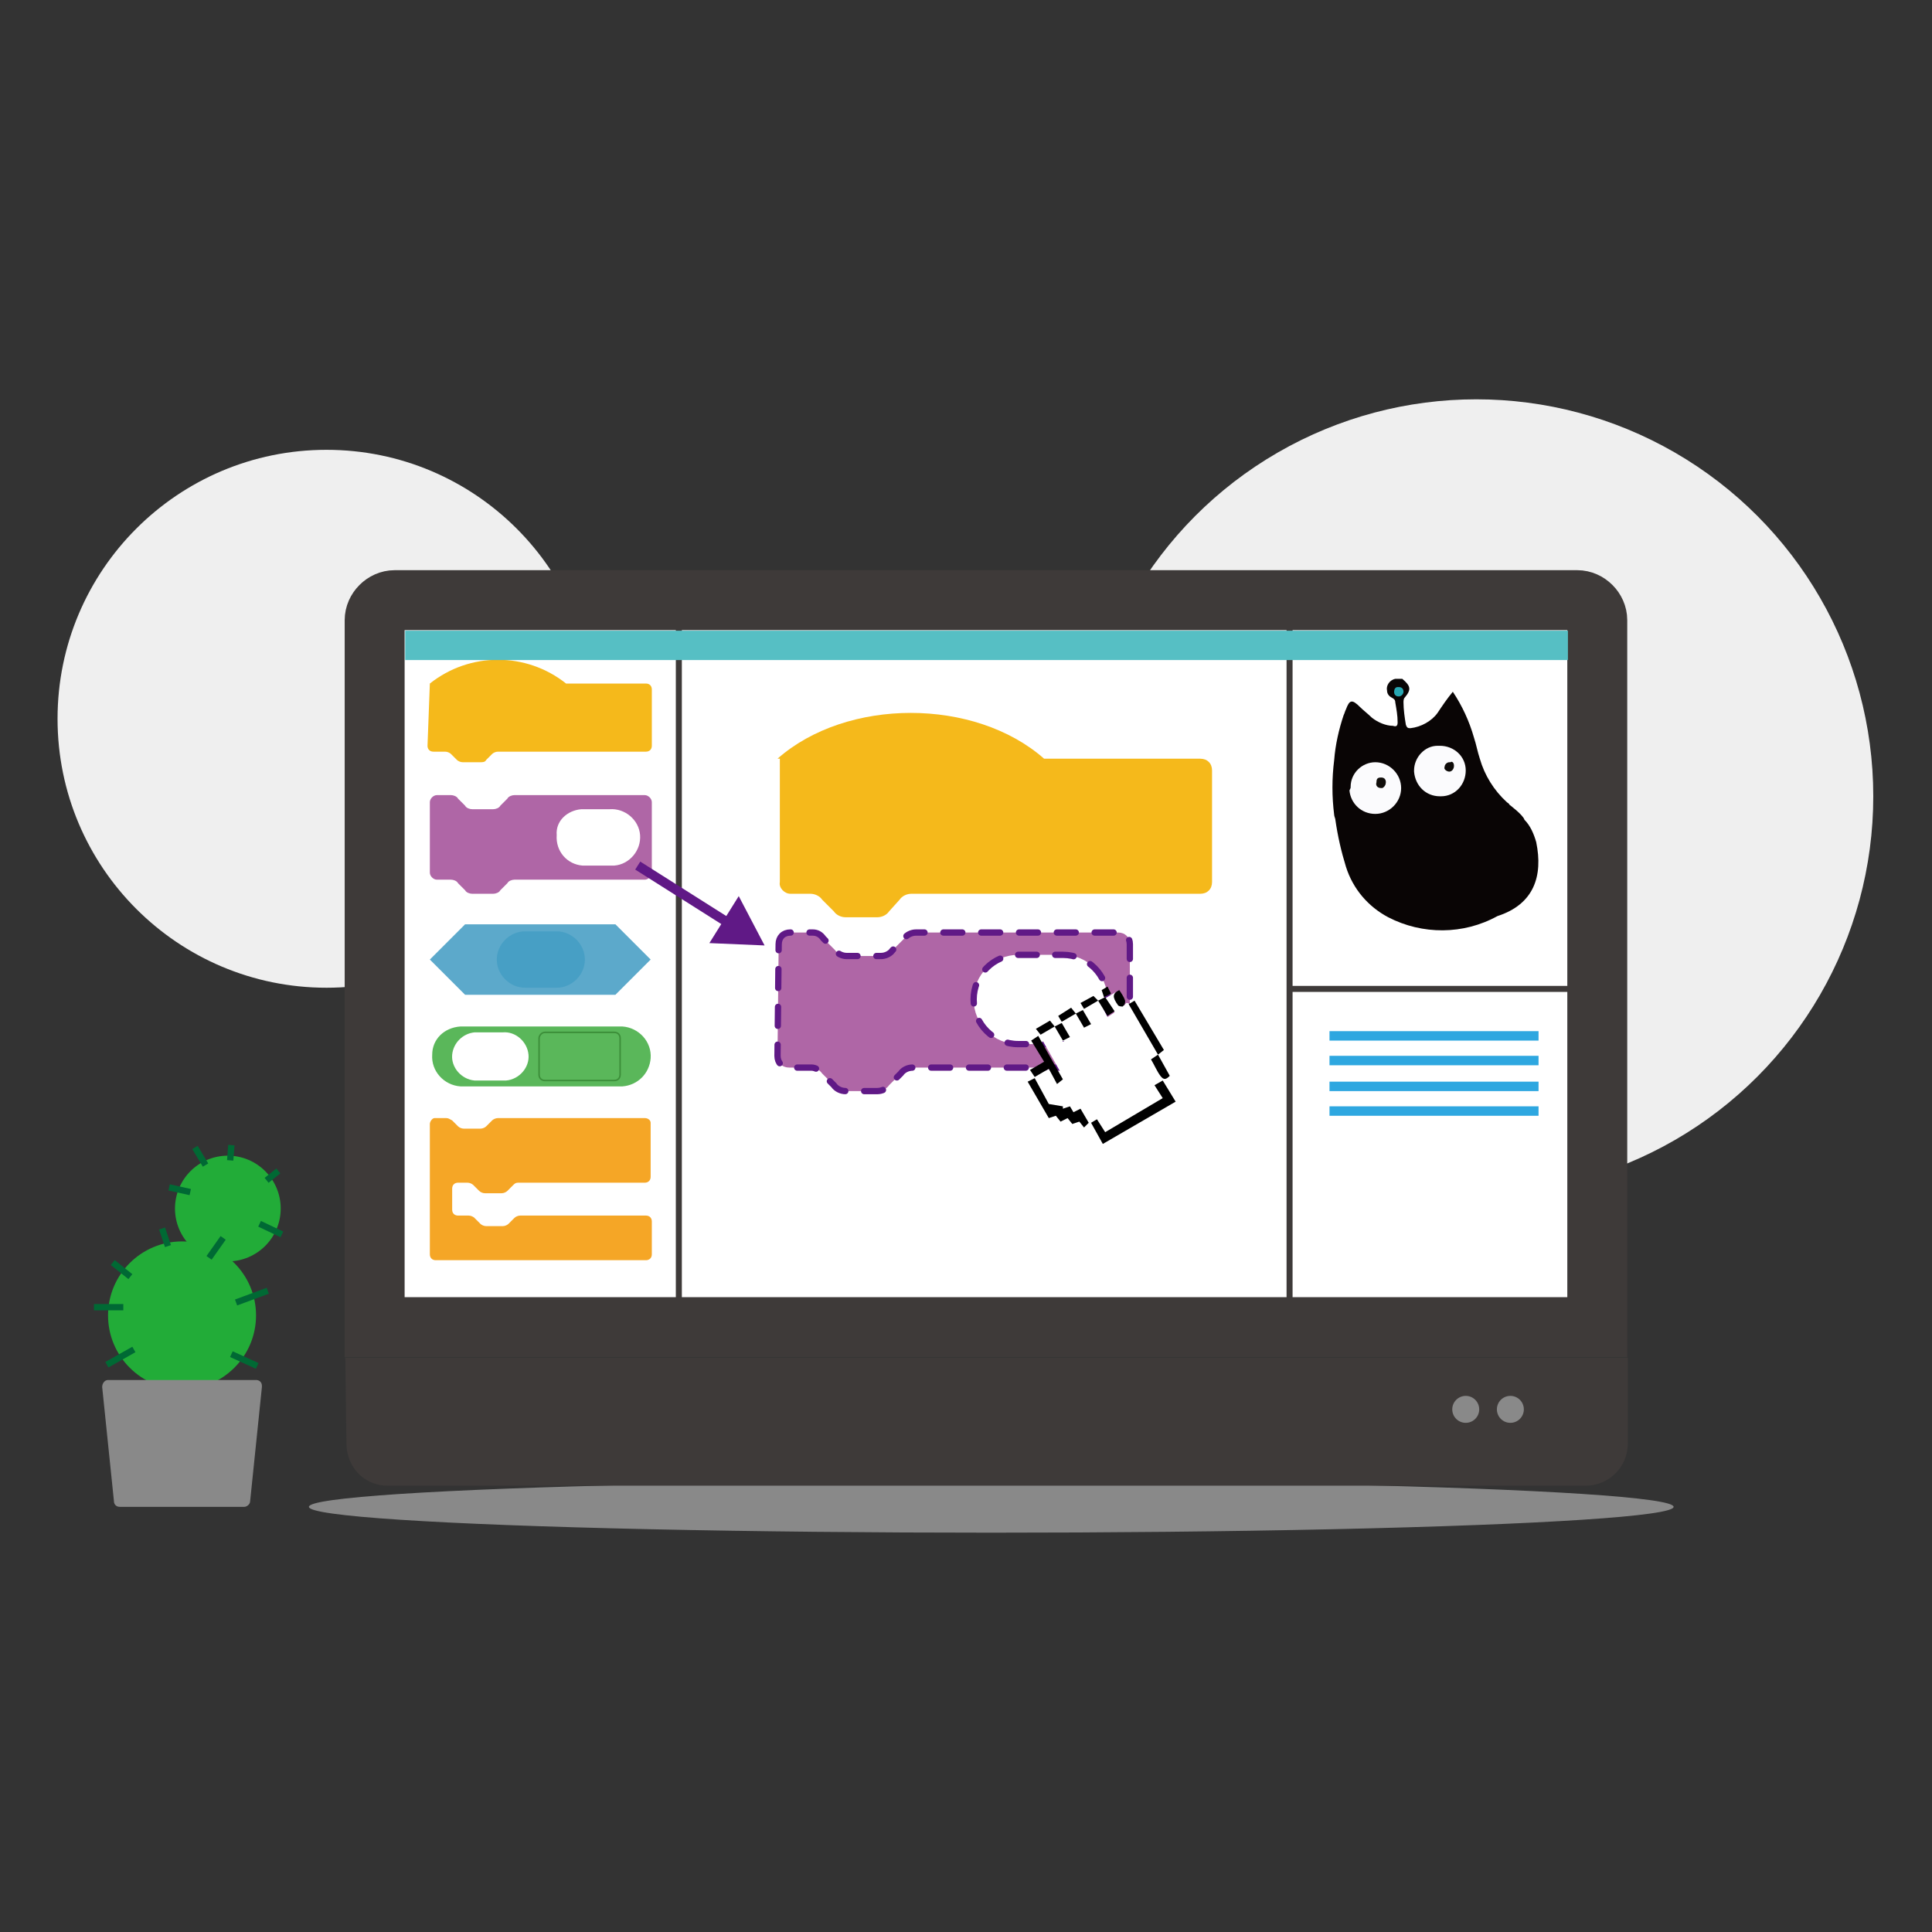 <?xml version="1.0" encoding="utf-8"?>
<!-- Generator: Adobe Illustrator 26.2.1, SVG Export Plug-In . SVG Version: 6.00 Build 0)  -->
<svg version="1.1" id="图层_1" xmlns="http://www.w3.org/2000/svg" xmlns:xlink="http://www.w3.org/1999/xlink" x="0px" y="0px"
	 viewBox="0 0 164.5 164.5" style="enable-background:new 0 0 164.5 164.5;" xml:space="preserve">
<rect x="0" y="0" width="164.5" height="164.5" fill="#333333" stroke="none"/>
<style type="text/css">
	.st0{fill:none;}
	.st1{fill:#EFEFEF;}
	.st2{fill:#898989;}
	.st3{fill:#FFFFFF;stroke:#3E3A39;stroke-width:5.103;stroke-miterlimit:10;}
	.st4{fill:#F5B91B;}
	.st5{fill:#AF66A6;}
	.st6{fill:#FFFFFF;}
	.st7{fill:#AF66A6;stroke:#601986;stroke-width:0.537;stroke-linecap:round;stroke-miterlimit:10;stroke-dasharray:1.61;}
	.st8{fill:none;stroke:#601986;stroke-width:0.537;stroke-linecap:round;stroke-miterlimit:10;stroke-dasharray:1.573,1.573;}
	.st9{fill:#3E3A39;}
	.st10{fill:none;stroke:#3E3A39;stroke-width:0.512;stroke-miterlimit:10;}
	.st11{fill:#5CA9CB;}
	.st12{fill:#479FC5;}
	.st13{fill:#5AB75A;}
	.st14{fill:#5AB75A;stroke:#3C8E39;stroke-width:0.129;}
	.st15{fill:#F5A626;}
	.st16{fill:none;stroke:#601986;stroke-width:0.805;stroke-miterlimit:10;}
	.st17{fill:#601986;}
	.st18{fill:#090505;}
	.st19{fill:#FBFBFD;}
	.st20{fill:#28A7B2;}
	.st21{fill:#0E0B09;}
	.st22{fill:#100D0A;}
	.st23{fill:none;stroke:#2EA7E0;stroke-width:0.805;stroke-miterlimit:10;}
	.st24{fill:#22AC38;}
	.st25{fill:#56BFC4;}
	.st26{fill:none;stroke:#006934;stroke-width:0.537;stroke-miterlimit:10;}
	.st27{fill:#898989;stroke:#3E3A39;stroke-width:0.505;stroke-miterlimit:10;}
</style>
<g>
	<rect class="st0" width="164.5" height="164.5"/>
	<g>
		<circle class="st1" cx="125.7" cy="67.8" r="33.8"/>
		<circle class="st1" cx="27.8" cy="61.2" r="22.9"/>
		<ellipse class="st2" cx="84.4" cy="128.3" rx="58.1" ry="2.2"/>
		<path class="st3" d="M111.9,51.1H33.6c-0.9,0-1.7,0.8-1.7,1.7l0,0V113h104.1V52.8c0-0.9-0.8-1.7-1.7-1.7H111.9z"/>
		<path class="st4" d="M36.6,58.2c3.4-2.7,8.2-2.7,11.6,0H55c0.3,0,0.5,0.2,0.5,0.5v4.8c0,0.3-0.2,0.5-0.5,0.5c0,0,0,0,0,0H42.4
			c-0.2,0-0.4,0.1-0.5,0.2l-0.5,0.5c-0.1,0.2-0.3,0.2-0.5,0.2h-1.5c-0.2,0-0.4-0.1-0.5-0.2l-0.5-0.5c-0.1-0.1-0.3-0.2-0.5-0.2h-1
			c-0.3,0-0.5-0.2-0.5-0.5c0,0,0,0,0,0L36.6,58.2z"/>
		<path class="st4" d="M66.2,64.6c5.9-5.2,16.8-5.2,22.7,0h13.3c0.6,0,1,0.4,1,1v9.5c0,0.6-0.4,1-1,1H77.6c-0.4,0-0.8,0.2-1,0.5
			l-0.9,1c-0.2,0.3-0.6,0.5-1,0.5h-2.7c-0.4,0-0.8-0.2-1-0.5l-1-1c-0.2-0.3-0.6-0.5-1-0.5h-1.7c-0.5,0-1-0.5-0.9-1V64.6z"/>
		<path class="st5" d="M36.6,68.3c0-0.3,0.3-0.6,0.6-0.6h1.2c0.2,0,0.5,0.1,0.6,0.3l0.6,0.6c0.1,0.2,0.4,0.3,0.6,0.3H42
			c0.2,0,0.5-0.1,0.6-0.3l0.6-0.6c0.1-0.2,0.4-0.3,0.6-0.3h11.1c0.3,0,0.6,0.3,0.6,0.6v6c0,0.3-0.3,0.6-0.6,0.6H43.8
			c-0.2,0-0.5,0.1-0.6,0.3l-0.6,0.6c-0.1,0.2-0.4,0.3-0.6,0.3h-1.8c-0.2,0-0.5-0.1-0.6-0.3L39,75.2c-0.1-0.2-0.4-0.3-0.6-0.3h-1.2
			c-0.3,0-0.6-0.3-0.6-0.6L36.6,68.3z"/>
		<path class="st6" d="M49.5,68.9h2.4c1.3-0.1,2.5,0.9,2.6,2.2c0.1,1.3-0.9,2.5-2.2,2.6c-0.1,0-0.2,0-0.3,0h-2.4
			c-1.3-0.1-2.3-1.2-2.2-2.6C47.3,69.9,48.3,69,49.5,68.9z"/>
		<path class="st7" d="M66.3,80.4c0-0.6,0.4-1,1-1h1.9c0.4,0,0.7,0.2,0.9,0.5l1,1c0.2,0.3,0.6,0.5,1,0.5H75c0.4,0,0.8-0.2,1-0.5l1-1
			c0.2-0.3,0.6-0.5,1-0.5h17.2c0.6,0,1,0.4,1,1v9.5c0,0.6-0.4,1-1,1H77.7c-0.4,0-0.8,0.2-1,0.5l-1,1c-0.2,0.3-0.6,0.5-1,0.5H72
			c-0.4,0-0.8-0.2-1-0.5l-1-1c-0.2-0.3-0.6-0.5-0.9-0.5h-1.9c-0.6,0-1-0.4-1-1L66.3,80.4z"/>
		<path class="st6" d="M86.7,81.3h3.8c2.1,0,3.8,1.7,3.8,3.8c0,2.1-1.7,3.8-3.8,3.8c0,0,0,0,0,0h-3.8c-2.1,0-3.8-1.7-3.8-3.8
			C82.9,83,84.6,81.3,86.7,81.3z"/>
		<path class="st8" d="M86.7,81.3h3.8c2.1,0,3.8,1.7,3.8,3.8c0,2.1-1.7,3.8-3.8,3.8c0,0,0,0,0,0h-3.8c-2.1,0-3.8-1.7-3.8-3.8
			C82.9,83,84.6,81.3,86.7,81.3z"/>
		<path class="st9" d="M29.4,115.6h109.2l0,0v7.3c0,2-1.6,3.6-3.6,3.6l0,0H33c-2,0-3.5-1.6-3.5-3.6l0,0L29.4,115.6L29.4,115.6z"/>
		<line class="st10" x1="57.8" y1="50.6" x2="57.8" y2="111"/>
		<line class="st10" x1="109.8" y1="50.6" x2="109.8" y2="111"/>
		<path class="st11" d="M39.6,78.7h12.8l3,3l-3,3H39.6l-3-3L39.6,78.7z"/>
		<path class="st12" d="M44.7,79.3h2.7c1.3,0,2.4,1.1,2.4,2.4s-1.1,2.4-2.4,2.4c0,0,0,0,0,0h-2.7c-1.3,0-2.4-1.1-2.4-2.4
			S43.4,79.3,44.7,79.3C44.7,79.3,44.7,79.3,44.7,79.3z"/>
		<path class="st13" d="M39.2,87.4h13.8c1.4,0.1,2.5,1.3,2.4,2.7c-0.1,1.3-1.1,2.3-2.4,2.4H39.2c-1.4-0.1-2.5-1.3-2.4-2.7
			C36.8,88.5,37.8,87.5,39.2,87.4z"/>
		<path class="st6" d="M40.4,87.9h2.4c1.1-0.1,2.1,0.8,2.2,1.9c0.1,1.1-0.8,2.1-1.9,2.2c-0.1,0-0.2,0-0.3,0h-2.4
			c-1.1-0.1-2-1.1-1.9-2.2C38.6,88.8,39.4,88,40.4,87.9z"/>
		<path class="st14" d="M46.4,87.9h5.9c0.3,0,0.5,0.2,0.5,0.5v3.1c0,0.3-0.2,0.5-0.5,0.5h-5.9c-0.3,0-0.5-0.2-0.5-0.5v-3.1
			C45.9,88.2,46.1,87.9,46.4,87.9z"/>
		<path class="st15" d="M36.6,95.7c0-0.2,0.2-0.5,0.4-0.5c0,0,0,0,0,0H38c0.2,0,0.3,0.1,0.5,0.2l0.5,0.5c0.1,0.1,0.3,0.2,0.5,0.2
			h1.4c0.2,0,0.4-0.1,0.5-0.2l0.5-0.5c0.1-0.1,0.3-0.2,0.5-0.2h12.5c0.3,0,0.5,0.2,0.5,0.4c0,0,0,0,0,0v4.6c0,0.3-0.2,0.5-0.5,0.5
			c0,0,0,0,0,0H44.1c-0.2,0-0.3,0.1-0.4,0.2l-0.5,0.5c-0.1,0.1-0.3,0.2-0.5,0.2h-1.4c-0.2,0-0.4-0.1-0.5-0.2l-0.5-0.5
			c-0.1-0.1-0.3-0.2-0.5-0.2H39c-0.3,0-0.5,0.2-0.5,0.5v1.8c0,0.3,0.2,0.5,0.5,0.5h0.9c0.2,0,0.4,0.1,0.5,0.2l0.5,0.5
			c0.1,0.1,0.3,0.2,0.5,0.2h1.4c0.2,0,0.4-0.1,0.5-0.2l0.5-0.5c0.1-0.1,0.3-0.2,0.5-0.2h10.7c0.3,0,0.5,0.2,0.5,0.5v2.8
			c0,0.3-0.2,0.5-0.5,0.5c0,0,0,0,0,0H37.1c-0.3,0-0.5-0.2-0.5-0.5c0,0,0,0,0,0L36.6,95.7z"/>
		<path class="st6" d="M98.8,91.9L98.8,91.9v-0.1c0,0,0-0.1,0-0.1l-0.1-0.1c-0.2-0.5-0.5-0.9-0.8-1.4l0.7-0.4l0,0l-2.4-4.3l0,0
			L96,85.4l0,0h-0.1l-0.1,0.1c0,0,0,0.1-0.1,0.1c-0.1,0-0.3,0-0.4-0.1c-0.5-0.6-0.6-0.9,0-1.2l0,0L94.1,85l0.8,1.2l-0.6,0.4
			l-0.6-1.2l-1.7,1l0.4-0.2l0.7,1.2l-0.6,0.3l-0.7-1.3l-1.7,1l0.3-0.2l0.7,1.2l-0.6,0.3l-0.6-1.2l-1.3,0.8l2.1,3.7l-0.5,0.4L89.3,91
			L88,91.8v0.1l0,0l1.3,2.2l1.2,0.2v0.2l0.6-0.2l0.3,0.5l0.6-0.3l0.7,1.1h0.1H93l0.5-0.3l0.7,1.1l4.9-2.9l-0.7-1.1l0.3-0.2l0.1-0.1
			C98.8,92.1,98.8,92.1,98.8,91.9L98.8,91.9L98.8,91.9"/>
		<path d="M93.9,97.4l-1-1.8l0.5-0.3l0.7,1.1l4.9-2.9l-0.7-1.1L99,92l1.1,1.8L93.9,97.4z"/>
		<path d="M87.5,92.1l0.6-0.3l1.2,2.2l1.2,0.2v0.2l0.6-0.2l0.3,0.5l0.6-0.3l0.7,1.2L92.3,96l-0.4-0.5l-0.6,0.2l-0.4-0.5l-0.6,0.3
			l-0.4-0.5l-0.6,0.2L87.5,92.1z"/>
		<path d="M89.3,91l-1.2,0.7l-0.4-0.6l1.2-0.7l-1.1-1.8l0.6-0.4l2.1,3.7l-0.5,0.4L89.3,91z"/>
		<path d="M98.6,89.8l-2.5-4.3l0.5-0.3l2.5,4.2L98.6,89.8L98.6,89.8z"/>
		<path d="M98.6,89.8l1,1.8c-0.3,0.3-0.5,0.4-0.8,0s-0.5-0.9-0.8-1.4L98.6,89.8L98.6,89.8z"/>
		<path d="M95.3,84.3c0.2,0.3,0.4,0.6,0.5,0.9c0,0.2,0,0.3-0.2,0.5c-0.1,0-0.3,0-0.4-0.1C94.7,84.9,94.7,84.6,95.3,84.3z"/>
		<path d="M89.8,87.4l0.6-0.3l0.7,1.2l-0.6,0.3L89.8,87.4L89.8,87.4z"/>
		<path d="M91.6,86.3l0.6-0.3l0.7,1.2l-0.6,0.3L91.6,86.3L91.6,86.3z"/>
		<path d="M93.5,85.2l0.6-0.3l0,0l0.8,1.2l-0.6,0.4L93.5,85.2L93.5,85.2z"/>
		<path d="M91.6,86.3L90.4,87l-0.3-0.5l1.1-0.7L91.6,86.3L91.6,86.3z"/>
		<path d="M93.5,85.2l-1.2,0.7L92,85.4l1.1-0.6L93.5,85.2L93.5,85.2z"/>
		<path d="M89.8,87.4l-1.2,0.7l-0.4-0.5l1.2-0.7L89.8,87.4L89.8,87.4z"/>
		<path d="M94,84.9l-0.2-0.6l0.5-0.3l0.3,0.6L94,84.9L94,84.9z"/>
		<line class="st16" x1="54.3" y1="73.7" x2="62.2" y2="78.7"/>
		<polygon class="st17" points="60.4,80.3 65.1,80.5 62.9,76.3 		"/>
		<path class="st18" d="M130.8,71.7c-0.2-0.7-0.5-1.4-1-1.9c-0.1-0.4-1.3-1.3-1.3-1.3l0,0c0-0.1-0.1-0.1-0.2-0.2
			c-1.1-1-1.9-2.3-2.3-3.7c-0.2-0.6-0.3-1.2-0.5-1.8c-0.4-1.4-1-2.7-1.8-3.9c-0.5,0.6-0.9,1.2-1.3,1.8c-0.5,0.7-1.4,1.2-2.3,1.3
			c-0.2,0-0.3,0-0.4-0.3c-0.1-0.6-0.2-1.3-0.2-1.9c0-0.1,0-0.3,0.1-0.4c0.6-0.7,0.5-1-0.2-1.6h-0.6c-0.5,0.1-0.8,0.6-0.7,1
			c0,0.3,0.2,0.5,0.4,0.6c0.2,0.1,0.3,0.2,0.3,0.4c0.1,0.6,0.2,1.1,0.2,1.7c0,0.3-0.1,0.4-0.4,0.3c-0.6,0-1.3-0.3-1.8-0.7
			c-0.3-0.3-0.7-0.6-1-0.9c-0.7-0.7-0.9-0.6-1.2,0.2c-0.1,0.2-0.1,0.3-0.2,0.5c-0.4,1.2-0.7,2.5-0.8,3.8c-0.2,1.6-0.2,3.1,0,4.7
			c0,0.1,0.1,0.3,0.1,0.4c0.2,1.4,0.5,2.7,0.9,4c0.6,1.9,1.9,3.4,3.6,4.3c2.9,1.5,6.4,1.5,9.3-0.1C130.6,77,131.4,74.6,130.8,71.7z"
			/>
		<path class="st19" d="M122.6,63.5c1.2,0,2.2,0.9,2.2,2.1c0,0,0,0,0,0c0,1.2-0.9,2.2-2.1,2.2c0,0-0.1,0-0.1,0
			c-1.2,0-2.1-0.9-2.2-2.1c0,0,0-0.1,0-0.1c0-1.1,0.9-2.1,2-2.1C122.6,63.5,122.6,63.5,122.6,63.5z"/>
		<path class="st19" d="M115,67c0-1.2,1-2.1,2.1-2.1c0,0,0,0,0,0c1.2,0,2.2,1,2.2,2.2s-1,2.2-2.2,2.2c0,0,0,0,0,0
			c-1.2,0-2.1-0.9-2.2-2C115,67.1,115,67.1,115,67z"/>
		<path class="st20" d="M119.5,58.9c0,0.2-0.2,0.4-0.4,0.4c0,0,0,0,0,0c-0.3,0-0.4-0.2-0.4-0.4c0-0.2,0.1-0.4,0.3-0.4
			c0,0,0.1,0,0.1,0C119.3,58.5,119.5,58.6,119.5,58.9z"/>
		<path class="st21" d="M123.8,65.2c0,0.3-0.2,0.5-0.4,0.5s-0.5-0.2-0.4-0.4c0-0.2,0.2-0.4,0.4-0.4c0,0,0,0,0.1,0
			C123.6,64.8,123.8,64.9,123.8,65.2C123.8,65.2,123.8,65.2,123.8,65.2z"/>
		<path class="st22" d="M117.2,66.6c0-0.3,0.1-0.4,0.4-0.4s0.4,0.2,0.4,0.4c0,0.2-0.1,0.4-0.3,0.5c0,0-0.1,0-0.1,0
			C117.3,67.1,117.1,66.9,117.2,66.6z"/>
		<line class="st10" x1="109.8" y1="84.2" x2="133.8" y2="84.2"/>
		<line class="st23" x1="113.2" y1="88.2" x2="131" y2="88.2"/>
		<line class="st23" x1="113.2" y1="90.3" x2="131" y2="90.3"/>
		<line class="st23" x1="113.2" y1="92.5" x2="131" y2="92.5"/>
		<line class="st23" x1="113.2" y1="94.6" x2="131" y2="94.6"/>
		<circle class="st24" cx="15.5" cy="112" r="6.3"/>
		<circle class="st24" cx="19.4" cy="102.9" r="4.5"/>
		<path class="st2" d="M20.8,128.3H10.2c-0.3,0-0.5-0.2-0.5-0.5l-1-9.7c0-0.3,0.2-0.6,0.5-0.6c0,0,0,0,0.1,0h12.5
			c0.3,0,0.5,0.2,0.5,0.5c0,0,0,0,0,0.1l-1,9.7C21.3,128.1,21,128.3,20.8,128.3z"/>
		<rect x="34.5" y="53.7" class="st25" width="99" height="2.5"/>
		<line class="st26" x1="11.1" y1="108.7" x2="9.6" y2="107.5"/>
		<line class="st26" x1="10.5" y1="111.3" x2="8" y2="111.3"/>
		<line class="st26" x1="20.1" y1="110.9" x2="22.8" y2="109.9"/>
		<line class="st26" x1="19.7" y1="115.3" x2="21.9" y2="116.3"/>
		<line class="st26" x1="11.4" y1="114.9" x2="9.1" y2="116.2"/>
		<line class="st26" x1="14.3" y1="106.1" x2="13.8" y2="104.6"/>
		<line class="st26" x1="17.8" y1="107.1" x2="19" y2="105.4"/>
		<line class="st26" x1="17.5" y1="99.2" x2="16.6" y2="97.7"/>
		<line class="st26" x1="19.6" y1="98.8" x2="19.7" y2="97.5"/>
		<line class="st26" x1="22.7" y1="100.5" x2="23.7" y2="99.7"/>
		<line class="st26" x1="22.1" y1="104.2" x2="24" y2="105.1"/>
		<line class="st26" x1="16.2" y1="101.5" x2="14.4" y2="101.1"/>
		<circle class="st27" cx="124.8" cy="120" r="1.4"/>
		<circle class="st27" cx="128.6" cy="120" r="1.4"/>
	</g>
</g>
</svg>
